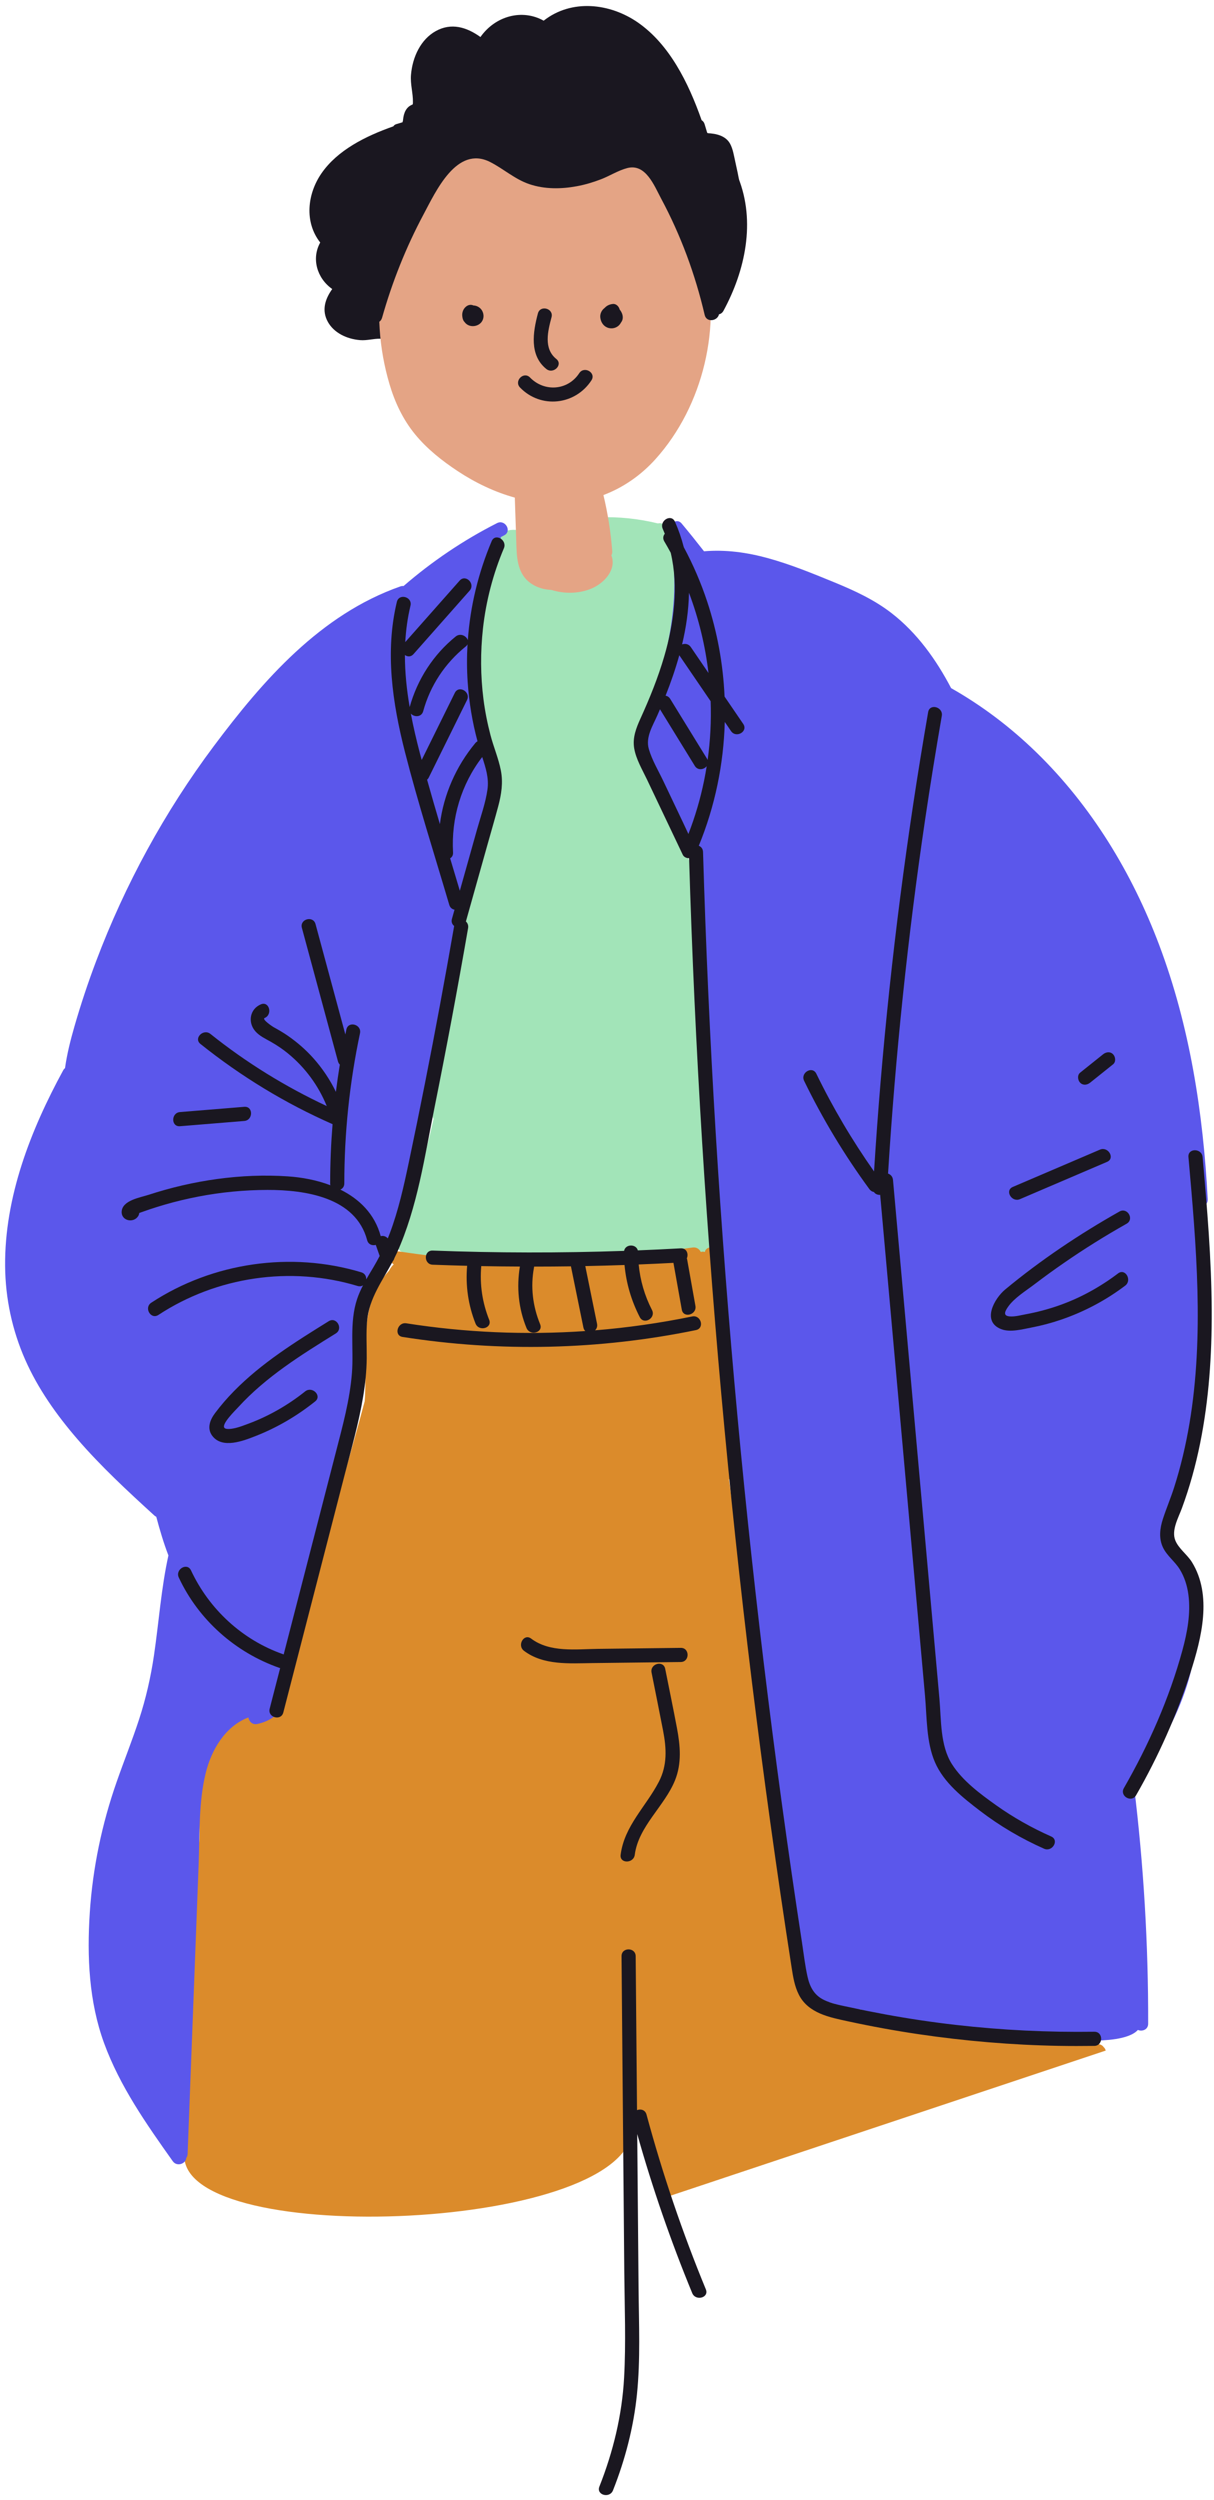 <?xml version="1.0" encoding="UTF-8"?>
<svg width="171px" height="352px" viewBox="0 0 171 352" version="1.1" xmlns="http://www.w3.org/2000/svg" xmlns:xlink="http://www.w3.org/1999/xlink">
    <title>Group</title>
    <g id="Page-1" stroke="none" stroke-width="1" fill="none" fill-rule="evenodd">
        <g id="Group" transform="translate(0.719, 0.847)" fill-rule="nonzero">
            <path d="M103.755,2.645 C103.995,4.752 103.829,6.86 103.483,8.942 C103.306,10.005 103.081,11.06 102.844,12.108 C102.658,12.935 102.522,13.871 102.121,14.606 C101.494,15.755 100.129,16.049 98.91,16.098 C98.782,16.521 98.656,16.943 98.529,17.365 C98.455,17.612 98.302,17.813 98.11,17.922 C96.233,23.263 93.55,28.613 89.137,31.676 C85.195,34.415 79.774,35.017 75.86,31.934 C72.844,33.627 69.055,32.614 66.955,29.635 C64.992,31.044 62.838,31.679 60.659,30.468 C58.579,29.312 57.389,26.884 57.172,24.314 C57.058,22.974 57.476,21.73 57.443,20.416 C57.424,19.639 56.92,19.428 56.537,18.882 C56.233,18.448 56.027,17.94 55.935,17.393 C55.728,16.163 56.02,14.938 56.585,13.881 C57.108,12.901 57.892,11.648 58.772,11.057 C58.888,10.981 59,10.921 59.111,10.874 C59.116,10.863 59.122,10.851 59.129,10.841 C59.534,10.163 60.255,9.969 60.901,10.315 C61.335,10.549 61.591,10.99 61.774,11.473 C61.845,11.555 61.907,11.655 61.952,11.778 C62.153,12.324 62.384,12.85 62.645,13.358 C63.406,14.312 64.167,15.263 64.928,16.215 C66.746,15.107 68.819,14.598 70.876,14.795 C71.884,14.892 72.883,15.125 73.829,15.537 C74.258,15.724 74.679,15.935 75.085,16.18 C75.363,16.347 75.632,16.532 75.894,16.729 C76.053,16.85 76.277,17.127 76.458,17.16 C76.972,17.254 77.848,16.497 78.282,16.259 C78.86,15.941 79.438,15.63 80.026,15.339 C81.145,14.784 82.288,14.303 83.468,13.94 C85.917,13.185 88.47,12.904 91,13.071 C91.079,13.076 91.151,13.094 91.217,13.118 C92.066,8.591 93.667,4.28 95.929,0.44 C96.071,0.198 96.319,-0.028 96.595,0.003 C98.764,0.245 100.93,0.508 103.095,0.792 C103.811,0.885 104.007,1.864 103.668,2.324 C103.71,2.418 103.741,2.525 103.755,2.645" id="path152" fill="#1A1720" transform="translate(79.868, 17) scale(-1, 1) rotate(-180) translate(-79.868, -17) "></path>
            <path d="M72.932,19.798 C73.109,21.347 72.986,22.897 72.732,24.428 C72.602,25.209 72.436,25.985 72.262,26.756 C72.125,27.364 72.025,28.052 71.731,28.593 C71.27,29.437 70.266,29.654 69.369,29.69 C69.276,30.001 69.183,30.311 69.089,30.621 C69.035,30.803 68.922,30.95 68.781,31.031 C67.401,34.958 65.428,38.892 62.183,41.144 C59.285,43.158 55.299,43.6 52.421,41.334 C50.203,42.579 47.417,41.834 45.873,39.643 C44.43,40.679 42.846,41.146 41.244,40.256 C39.714,39.406 38.839,37.621 38.68,35.731 C38.596,34.746 38.903,33.831 38.879,32.865 C38.865,32.294 38.495,32.138 38.213,31.737 C37.989,31.417 37.838,31.044 37.77,30.642 C37.618,29.737 37.833,28.837 38.248,28.06 C38.633,27.339 39.209,26.418 39.856,25.983 C39.941,25.927 40.024,25.883 40.106,25.849 C40.109,25.841 40.113,25.832 40.118,25.824 C40.417,25.325 40.947,25.183 41.422,25.438 C41.741,25.61 41.929,25.934 42.064,26.289 C42.116,26.349 42.162,26.423 42.194,26.513 C42.342,26.914 42.512,27.302 42.704,27.675 C43.264,28.376 43.823,29.075 44.383,29.775 C45.72,28.961 47.244,28.587 48.756,28.731 C49.497,28.803 50.232,28.974 50.928,29.277 C51.243,29.415 51.553,29.57 51.851,29.75 C52.056,29.873 52.253,30.009 52.446,30.154 C52.563,30.243 52.728,30.446 52.861,30.471 C53.238,30.539 53.883,29.983 54.202,29.808 C54.627,29.574 55.052,29.346 55.484,29.131 C56.307,28.723 57.148,28.369 58.015,28.103 C59.816,27.548 61.693,27.341 63.553,27.464 C63.612,27.468 63.664,27.481 63.713,27.498 C64.337,24.17 65.514,21 67.177,18.177 C67.282,17.999 67.464,17.832 67.667,17.855 C69.262,18.033 70.855,18.227 72.447,18.435 C72.974,18.504 73.117,19.224 72.868,19.562 C72.899,19.631 72.922,19.709 72.932,19.798" id="path152" fill="#1A1720" transform="translate(55.368, 30.353) scale(-1, 1) rotate(-90) translate(-55.368, -30.353) "></path>
            <path d="M98.427,115.368 C98.216,119.246 97.98,123.123 97.723,126.998 C97.683,127.6 97.215,127.919 96.741,127.952 C94.124,134.044 91.639,140.192 89.279,146.388 C94.325,155.18 95.728,165.823 93.121,175.623 C92.961,176.226 92.424,176.41 91.952,176.298 C89.212,176.967 86.403,177.263 83.581,177.155 C83.415,177.148 83.271,177.108 83.148,177.046 C82.537,177.04 81.949,176.567 82.223,175.843 C83.292,173.016 82.04,169.644 78.909,168.948 C75.988,168.299 73.145,170.831 73.817,173.855 C73.905,174.255 73.765,174.79 73.359,174.98 C72.419,175.42 71.451,175.546 70.475,175.198 C70.011,175.292 69.473,175.108 69.272,174.539 C67.101,168.392 65.777,161.836 66.148,155.294 C66.335,152.012 67.045,148.872 67.916,145.715 C68.729,142.762 69.555,139.707 69.044,136.65 C68.983,136.562 68.931,136.46 68.895,136.339 C64.645,122.22 61.755,107.719 60.233,93.054 C60.208,92.814 60.259,92.619 60.359,92.47 C59.016,86.519 57.359,80.638 55.387,74.858 C55.133,74.116 55.751,73.634 56.364,73.644 C56.52,73.471 56.737,73.346 57.017,73.311 C62.847,72.588 68.713,72.786 74.559,73.184 C74.661,72.816 74.964,72.531 75.472,72.58 C77.533,72.779 79.605,72.983 81.679,72.876 C83.617,72.778 85.513,72.331 87.436,72.094 C89.295,71.863 91.091,71.951 92.912,72.39 C93.743,72.59 94.565,72.838 95.391,73.062 C96.371,73.027 97.352,73.015 98.337,73.032 C98.527,73.036 98.689,73.084 98.823,73.162 C99.311,73.174 99.785,73.492 99.778,74.122 C99.621,87.879 99.175,101.631 98.427,115.368" id="path160" fill="#A2E4B8" transform="translate(77.553, 124.573) scale(-1, 1) rotate(-180) translate(-77.553, -124.573) "></path>
            <path d="M98.453,64.573 C97.119,69.655 94.257,74.433 89.801,77.348 C87.236,79.027 84.245,80.072 81.312,80.896 C78.057,81.812 74.711,82.367 71.34,82.608 C70.633,82.659 70.32,82.076 70.393,81.527 C61.212,79.629 54.715,71.239 53.163,62.236 C52.271,57.071 52.655,51.651 54.143,46.628 C54.903,44.055 56.044,41.64 57.751,39.556 C59.428,37.508 61.561,35.824 63.763,34.371 C66.227,32.744 68.944,31.436 71.795,30.648 C71.873,28.287 71.949,25.925 72.031,23.565 C72.101,21.489 72.444,19.481 74.396,18.361 C75.188,17.905 76.053,17.691 76.932,17.656 C78.683,17.111 80.604,17.103 82.331,17.74 C84.341,18.48 86.185,20.503 85.392,22.527 C85.487,22.675 85.539,22.861 85.521,23.092 C85.316,25.765 84.903,28.408 84.277,31.009 C87.059,32.059 89.559,33.783 91.624,36.08 C98.36,43.573 101.008,54.848 98.453,64.573" id="path162" fill="#E4A485" transform="translate(76.049, 49.932) scale(-1, 1) rotate(-180) translate(-76.049, -49.932) "></path>
            <path d="M67.187,44.255 C66.941,44.686 66.456,44.975 65.962,44.986 C65.617,45.149 65.229,45.079 64.913,44.816 C64.463,44.441 64.316,43.863 64.416,43.333 C64.436,43.175 64.485,43.016 64.562,42.861 C64.595,42.796 64.639,42.74 64.688,42.688 C64.876,42.422 65.146,42.213 65.493,42.123 C66.019,41.986 66.621,42.138 67.001,42.531 C67.455,43 67.503,43.696 67.187,44.255" id="path166" fill="#1A1720" transform="translate(65.888, 43.573) scale(-1, 1) rotate(-180) translate(-65.888, -43.573) "></path>
            <path d="M86.825,44.199 C86.761,44.336 86.677,44.467 86.569,44.588 C86.461,45.02 86.085,45.429 85.604,45.381 C85.149,45.337 84.733,45.144 84.448,44.82 C84.436,44.811 84.427,44.803 84.415,44.795 C84.409,44.789 84.403,44.787 84.397,44.781 C84.02,44.483 83.792,44.001 83.833,43.511 C83.885,42.896 84.22,42.313 84.805,42.065 C85.405,41.813 86.123,41.963 86.552,42.468 C86.639,42.571 86.709,42.679 86.769,42.792 C86.773,42.796 86.776,42.799 86.78,42.804 C87.088,43.201 87.053,43.756 86.825,44.199" id="path168" fill="#1A1720" transform="translate(85.416, 43.665) scale(-1, 1) rotate(-180) translate(-85.416, -43.665) "></path>
            <path d="M77.64,44.224 C75.815,45.691 76.451,48.153 76.968,50.103 C77.296,51.344 75.375,51.872 75.047,50.632 C74.352,48.016 73.821,44.751 76.232,42.816 C77.223,42.02 78.64,43.421 77.64,44.224" id="path170" fill="#1A1720" transform="translate(76.222, 46.959) scale(-1, 1) rotate(-180) translate(-76.222, -46.959) "></path>
            <path d="M80.869,55.229 C79.273,52.784 75.949,52.551 73.941,54.621 C73.047,55.544 71.64,54.133 72.533,53.212 C75.464,50.189 80.309,50.728 82.589,54.224 C83.292,55.301 81.567,56.301 80.869,55.229" id="path172" fill="#1A1720" transform="translate(77.501, 53.464) scale(-1, 1) rotate(-180) translate(-77.501, -53.464) "></path>
            <path d="M155.029,198.152 C154.975,198.366 154.871,198.526 154.74,198.64 C154.581,198.867 154.329,199.034 153.981,199.058 C140.451,200.004 127.027,202.146 113.868,205.44 C113.601,205.506 113.367,205.47 113.176,205.37 C109.72,219.663 107.14,234.166 105.5,248.779 C105.216,251.314 104.963,253.852 104.733,256.392 C105.015,256.61 105.201,256.959 105.128,257.396 C103.957,264.435 102.905,271.491 101.968,278.563 C102.208,278.719 102.376,278.984 102.369,279.362 C102.189,289.692 101.58,300.012 100.541,310.294 C100.425,311.45 98.745,311.558 98.561,310.588 C98.472,310.616 98.376,310.636 98.269,310.636 C98.173,310.636 98.081,310.616 97.993,310.59 C97.804,310.983 97.399,311.295 96.86,311.222 C89.987,310.286 83.113,309.416 76.171,309.279 C69.289,309.14 62.399,309.6 55.597,310.654 C54.472,310.828 53.921,309.3 54.736,308.844 C54.469,308.592 54.251,308.296 54.093,307.972 C49.479,302.967 51.128,295.914 50.651,289.572 C46.764,274.986 42.12,260.655 38.453,246.012 C38.423,246.016 38.237,246.108 38.205,246.11 C34.455,246.322 30.785,245.247 28.904,242.124 C26.676,238.422 27.583,232.151 27.36,227.932 C27.107,223.107 25.925,217.827 25.981,213 C26.04,208.028 25.592,203.779 25.397,198.81 C25.212,194.074 25.437,190.139 25.025,185.418 C24.531,185.412 25.245,184.022 25.236,183.386 C25.052,170.168 88.841,172.623 88.387,187.578 C88.36,188.467 88.325,189.355 88.291,190.243 C89.621,185.908 91.313,181.687 93.037,177.492" id="path174" fill="#DB8B2B" transform="translate(89.94, 243.008) scale(-1, 1) rotate(-180) translate(-89.94, -243.008) "></path>
            <path d="M94.64,252.158 C94.112,254.952 93.533,257.736 92.979,260.525 C92.729,261.781 90.809,261.249 91.057,259.996 C91.599,257.27 92.155,254.548 92.681,251.82 C93.165,249.306 93.291,246.944 92.085,244.621 C90.272,241.128 87.227,238.416 86.7,234.342 C86.536,233.074 88.531,233.086 88.692,234.342 C89.211,238.353 92.896,241.188 94.363,244.832 C95.324,247.217 95.105,249.685 94.64,252.158" id="path176" fill="#1A1720" transform="translate(90.864, 247.319) scale(-1, 1) rotate(-180) translate(-90.864, -247.319) "></path>
            <path d="M96.777,178.807 C92.261,177.879 87.692,177.227 83.101,176.855 C83.327,177.074 83.456,177.392 83.377,177.782 C82.825,180.488 82.275,183.194 81.723,185.9 C83.565,185.936 85.408,185.99 87.249,186.052 C87.483,183.492 88.209,181.019 89.397,178.712 C89.984,177.572 91.704,178.579 91.117,179.718 C90.079,181.735 89.455,183.894 89.243,186.127 C90.877,186.191 92.511,186.268 94.145,186.354 C94.148,186.324 94.151,186.295 94.156,186.264 C94.543,184.099 94.929,181.934 95.316,179.768 C95.541,178.508 97.461,179.043 97.237,180.298 C96.851,182.463 96.464,184.628 96.077,186.794 C96.065,186.864 96.045,186.928 96.024,186.988 C96.295,187.594 96.012,188.447 95.164,188.399 C93.152,188.287 91.139,188.191 89.124,188.111 C88.873,189.046 87.372,189.023 87.188,188.04 C78.204,187.73 69.209,187.743 60.225,188.084 C58.943,188.132 58.945,186.14 60.225,186.092 C61.845,186.031 63.464,185.98 65.084,185.94 C65.083,185.924 65.079,185.907 65.077,185.891 C64.839,183.135 65.24,180.38 66.261,177.81 C66.729,176.632 68.656,177.146 68.183,178.339 C67.217,180.767 66.844,183.288 67.069,185.891 C67.069,185.892 67.069,185.894 67.069,185.896 C68.883,185.86 70.696,185.843 72.511,185.834 C72.028,182.907 72.312,179.946 73.441,177.187 C73.92,176.016 75.848,176.528 75.361,177.716 C74.321,180.256 73.988,182.979 74.496,185.686 C74.505,185.734 74.509,185.78 74.513,185.826 C76.243,185.827 77.972,185.84 79.701,185.864 C80.287,182.994 80.871,180.123 81.456,177.252 C81.501,177.032 81.597,176.868 81.724,176.752 C73.317,176.175 64.848,176.535 56.516,177.842 C55.263,178.039 54.721,176.12 55.987,175.922 C69.704,173.768 83.705,174.087 97.307,176.887 C98.561,177.144 98.031,179.066 96.777,178.807" id="path178" fill="#1A1720" transform="translate(76.644, 181.655) scale(-1, 1) rotate(-180) translate(-76.644, -181.655) "></path>
            <path d="M98.705,302.582 C95.4,310.599 92.608,318.819 90.347,327.191 C90.165,327.865 89.512,328.015 89.009,327.813 C88.996,329.351 88.983,330.889 88.969,332.429 C88.92,338.114 88.871,343.799 88.82,349.486 C88.809,350.767 86.817,350.771 86.828,349.486 L87.088,319.734 L87.215,305.055 C87.259,300.089 87.463,295.087 87.188,290.123 C86.896,284.849 85.649,279.715 83.707,274.811 C83.235,273.618 85.16,273.102 85.627,274.281 C87.345,278.621 88.524,283.149 89,287.797 C89.504,292.727 89.271,297.727 89.228,302.675 C89.165,309.934 89.101,317.19 89.039,324.446 C91.185,316.838 93.771,309.362 96.784,302.051 C97.265,300.882 99.195,301.395 98.705,302.582" id="path186" fill="#1A1720" transform="translate(91.209, 312.031) scale(-1, 1) rotate(-180) translate(-91.209, -312.031) "></path>
            <path d="M95.171,231.845 C91.291,231.797 87.411,231.75 83.531,231.704 C80.432,231.666 76.729,231.161 74.096,233.15 C73.072,233.922 72.077,232.193 73.089,231.429 C75.828,229.361 79.504,229.662 82.741,229.702 C86.884,229.752 91.028,229.801 95.171,229.852 C96.452,229.868 96.455,231.86 95.171,231.845" id="path196" fill="#1A1720" transform="translate(84.4, 231.504) scale(-1, 1) rotate(-180) translate(-84.4, -231.504) "></path>
            <path d="M69.292,303.757 C64.552,301.352 60.136,298.37 56.121,294.896 C55.985,294.914 55.835,294.901 55.671,294.844 C44.424,290.897 36.339,281.645 29.388,272.35 C22.468,263.098 16.888,252.865 12.811,242.057 C11.675,239.046 10.657,235.99 9.767,232.897 C9.213,230.972 8.716,229.01 8.44,227.026 C8.343,226.949 8.255,226.848 8.181,226.714 C3.591,218.293 -0.083,208.876 0.001,199.148 C0.04,194.593 0.993,190.132 2.831,185.966 C4.632,181.881 7.244,178.198 10.149,174.828 C13.484,170.958 17.243,167.484 21.009,164.044 C21.1,163.961 21.196,163.9 21.293,163.856 C21.781,162.021 22.321,160.184 23.003,158.41 C21.981,153.784 21.66,149.018 20.967,144.326 C20.513,141.266 19.833,138.274 18.872,135.333 C17.903,132.369 16.741,129.473 15.712,126.53 C13.632,120.589 12.339,114.405 11.928,108.12 C11.524,101.954 11.805,95.584 13.947,89.734 C16.168,83.669 19.9,78.353 23.612,73.126 C24.213,72.277 25.48,72.789 25.513,73.577 C25.625,73.724 25.7,73.914 25.708,74.146 C26.056,83.273 26.403,92.4 26.751,101.528 L27.264,115.02 C27.424,119.217 27.249,123.633 28.248,127.74 C29.057,131.069 31.024,134.372 34.271,135.604 C34.341,135.062 34.813,134.536 35.508,134.68 C36.365,134.856 37.175,135.193 37.883,135.712 C38.757,136.349 38.928,136.8 39.059,137.853 L39.752,143.465 C39.815,143.549 39.867,143.648 39.907,143.762 C42.608,151.629 44.841,159.654 46.572,167.79 C47.431,171.826 48.168,175.889 48.781,179.97 C49.355,183.798 49.7,187.658 50.292,191.481 C50.676,193.961 51.22,196.482 52.229,198.785 C52.508,198.869 52.745,199.08 52.844,199.449 C52.944,199.825 53.041,200.201 53.14,200.577 C53.509,201.204 53.924,201.805 54.392,202.376 C54.721,202.777 54.681,203.252 54.465,203.604 C58.816,218.564 62.176,233.8 64.52,249.202 C64.56,249.469 64.504,249.704 64.391,249.896 C65.083,251.99 65.775,254.084 66.465,256.178 C67.704,259.926 69.483,263.773 68.697,267.793 C68.333,269.658 67.628,271.445 67.145,273.282 C66.683,275.042 66.319,276.832 66.072,278.636 C65.584,282.217 65.541,285.885 65.999,289.472 C66.523,293.58 67.757,297.589 69.7,301.248 C69.799,301.436 69.833,301.618 69.821,301.79 C69.98,301.872 70.137,301.956 70.297,302.036 C71.441,302.617 70.433,304.336 69.292,303.757" id="path198" fill="#5B57EB" transform="translate(35.401, 188.281) scale(-1, 1) rotate(-180) translate(-35.401, -188.281) "></path>
            <path d="M169.397,191.002 C168.76,203.164 166.869,215.377 162.557,226.812 C158.744,236.925 153.025,246.37 145.248,253.933 C141.649,257.433 137.623,260.494 133.253,262.965 C131.149,266.972 128.483,270.713 124.889,273.505 C122.429,275.417 119.621,276.704 116.756,277.88 C113.717,279.126 110.659,280.378 107.488,281.254 C104.525,282.073 101.491,282.494 98.448,282.232 C97.419,283.552 96.371,284.856 95.297,286.142 C94.476,287.128 93.072,285.712 93.889,284.733 C94.185,284.378 94.477,284.018 94.769,283.661 C94.275,283.541 93.816,283.086 93.915,282.442 C95.28,273.5 92.397,264.628 89.659,256.228 C89.539,255.857 89.631,255.553 89.829,255.34 C89.777,255.128 89.799,254.888 89.929,254.644 C92.481,249.861 94.967,245.042 97.387,240.19 C97.343,240.082 97.315,239.96 97.311,239.821 C96.753,219.14 98.121,198.468 100.175,177.898 C102.235,157.249 104.828,136.652 107.252,116.042 C108.615,104.454 109.979,92.869 111.341,81.281 C111.428,80.541 112.155,80.23 112.708,80.361 C112.909,79.538 113.52,78.856 114.351,78.453 C115.015,78.133 115.741,78.042 116.441,77.834 C117.264,77.59 117.989,77.18 118.636,76.617 C119.228,76.101 119.988,76.433 120.264,76.96 C124.557,75.868 128.955,75.198 133.351,74.622 C136.689,74.186 140.032,73.781 143.372,73.365 C146.639,72.957 149.923,72.477 153.223,72.533 C154.628,72.556 158.307,72.636 159.56,74.048 C160.149,73.786 161.005,74.076 161.008,74.917 C161.037,86.092 160.372,97.26 159.017,108.35 C164.727,116.67 169.677,126.093 167.104,136.409 C166.469,138.949 165.34,141.322 163.741,143.377 C163.776,143.436 163.808,143.5 163.833,143.57 C169.133,157.928 169.408,173.462 168.52,188.565 C168.492,189.057 168.457,189.55 168.427,190.044 C168.932,190.032 169.431,190.35 169.397,191.002" id="path200" fill="#5B57EB" transform="translate(129.502, 179.502) scale(-1, 1) rotate(-180) translate(-129.502, -179.502) "></path>
            <path d="M45.579,202.171 C40.884,199.258 36.117,196.287 32.227,192.316 C31.275,191.346 30.385,190.316 29.569,189.23 C28.868,188.298 28.396,187.088 29.173,186.046 C30.591,184.143 33.584,185.338 35.303,186.012 C38.34,187.204 41.125,188.844 43.673,190.88 C44.675,191.68 43.257,193.08 42.264,192.288 C39.869,190.375 37.16,188.816 34.287,187.747 C33.677,187.52 33.053,187.274 32.42,187.127 C32.113,187.055 31.18,186.868 30.907,187.14 C30.397,187.647 32.424,189.61 32.837,190.064 C36.74,194.342 41.704,197.423 46.584,200.451 C47.672,201.126 46.672,202.85 45.579,202.171" id="path202" fill="#1A1720" transform="translate(37.913, 193.672) scale(-1, 1) rotate(-180) translate(-37.913, -193.672) "></path>
            <path d="M67.205,210.048 C67.693,208.544 68.175,207.075 67.941,205.45 C67.671,203.562 66.996,201.7 66.481,199.867 C65.672,196.984 64.861,194.103 64.052,191.219 C63.599,192.742 63.143,194.264 62.685,195.786 C62.941,195.936 63.119,196.21 63.096,196.608 C62.819,201.428 64.257,206.227 67.205,210.048 L67.205,210.048 Z M61.244,200.599 C60.627,202.68 60.023,204.764 59.439,206.854 C59.531,206.932 59.613,207.035 59.68,207.17 C61.473,210.803 63.268,214.436 65.063,218.07 C65.628,219.215 63.911,220.226 63.343,219.075 C61.788,215.928 60.235,212.782 58.68,209.634 C58.597,209.939 58.513,210.244 58.433,210.55 C57.948,212.4 57.504,214.276 57.151,216.167 C57.608,215.638 58.653,215.623 58.893,216.504 C59.883,220.118 61.964,223.252 64.875,225.604 C64.996,225.703 65.08,225.808 65.135,225.919 C65.033,224.159 65.037,222.39 65.155,220.62 C65.345,217.799 65.804,214.991 66.543,212.26 C66.433,212.206 66.327,212.123 66.229,212.006 C63.512,208.732 61.779,204.771 61.244,200.599 L61.244,200.599 Z M70.257,239.438 C70.752,240.604 69.036,241.622 68.537,240.443 C66.66,236.003 65.517,231.287 65.175,226.496 C64.983,227.096 64.128,227.548 63.467,227.014 C60.319,224.468 58.063,220.976 56.987,217.079 C56.569,219.508 56.313,221.96 56.315,224.41 C56.665,224.151 57.149,224.111 57.525,224.536 C60.16,227.516 62.796,230.495 65.431,233.474 C66.277,234.431 64.875,235.846 64.023,234.883 C61.469,231.996 58.917,229.111 56.364,226.226 C56.46,227.943 56.693,229.658 57.101,231.358 C57.401,232.604 55.481,233.136 55.181,231.888 C53.495,224.867 54.56,217.655 56.321,210.759 C58.168,203.527 60.455,196.394 62.563,189.235 C62.683,188.826 62.977,188.611 63.303,188.552 L62.939,187.26 C62.816,186.822 62.979,186.474 63.253,186.26 C61.968,178.862 60.599,171.478 59.14,164.112 C58.405,160.403 57.651,156.696 56.869,152.996 C56.155,149.615 55.404,146.22 54.184,142.979 C54.095,142.743 54.001,142.507 53.905,142.272 C53.663,142.548 53.297,142.691 52.908,142.586 C52.065,145.72 49.896,147.819 47.224,149.144 C47.539,149.28 47.779,149.571 47.78,150.016 C47.781,157.123 48.516,164.198 49.989,171.151 C50.255,172.402 48.335,172.936 48.069,171.68 C48.02,171.448 47.973,171.216 47.927,170.986 C46.525,176.164 45.125,181.346 43.725,186.526 C43.391,187.762 41.468,187.238 41.804,185.995 C43.497,179.731 45.191,173.466 46.884,167.202 C46.937,167.006 47.029,166.855 47.147,166.743 C46.939,165.467 46.756,164.188 46.596,162.904 C45.764,164.615 44.7,166.208 43.424,167.638 C42.365,168.824 41.159,169.876 39.852,170.784 C39.196,171.242 38.507,171.635 37.807,172.022 C37.701,172.08 36.117,173.122 36.556,173.304 C37.721,173.792 37.209,175.72 36.025,175.226 C34.48,174.579 34.148,172.708 35.237,171.447 C35.832,170.759 36.673,170.39 37.447,169.947 C38.288,169.468 39.096,168.926 39.845,168.312 C42.267,166.332 44.14,163.779 45.307,160.903 C39.472,163.634 33.959,167.032 28.925,171.059 C27.932,171.852 26.513,170.451 27.516,169.65 C33.213,165.095 39.448,161.291 46.125,158.355 C45.903,155.583 45.788,152.802 45.788,150.016 C45.787,149.923 45.799,149.836 45.819,149.756 C43.9,150.484 41.812,150.875 39.813,151.008 C33.243,151.45 26.459,150.447 20.212,148.41 C19.037,148.027 16.536,147.639 16.421,146.074 C16.324,144.738 18.111,144.36 18.76,145.434 C18.836,145.559 18.877,145.702 18.891,145.847 C18.98,145.879 19.068,145.912 19.156,145.944 C19.565,146.092 19.976,146.235 20.388,146.372 C21.095,146.608 21.807,146.828 22.521,147.035 C24.073,147.483 25.644,147.858 27.229,148.163 C30.433,148.782 33.696,149.09 36.959,149.098 C42.245,149.108 49.389,148.078 50.996,142.023 C51.161,141.402 51.729,141.224 52.211,141.359 C52.395,140.839 52.577,140.319 52.761,139.799 C52.488,139.274 52.203,138.758 51.9,138.247 C51.555,137.667 51.203,137.088 50.868,136.5 C50.892,136.916 50.687,137.343 50.173,137.498 C40.277,140.48 29.232,138.891 20.589,133.218 C19.521,132.518 20.519,130.792 21.595,131.498 C29.819,136.895 40.224,138.416 49.644,135.576 C49.951,135.484 50.213,135.535 50.416,135.667 C50.099,135.052 49.813,134.423 49.591,133.763 C48.464,130.407 49.125,126.771 48.853,123.308 C48.556,119.538 47.544,115.863 46.601,112.215 C45.659,108.56 44.715,104.906 43.772,101.251 L39.239,83.695 C39.212,83.707 39.185,83.718 39.157,83.728 C33.429,85.728 28.748,90.046 26.185,95.53 C25.643,96.69 23.925,95.679 24.465,94.523 C27.248,88.568 32.433,83.97 38.627,81.807 C38.667,81.794 38.705,81.783 38.743,81.774 L37.267,76.056 C36.947,74.814 38.868,74.284 39.188,75.526 C41.108,82.963 43.028,90.4 44.948,97.836 C45.908,101.555 46.868,105.274 47.828,108.992 C48.768,112.634 49.817,116.272 50.431,119.988 C50.725,121.776 50.919,123.58 50.936,125.394 C50.952,127.154 50.833,128.92 50.992,130.676 C51.28,133.856 53.173,136.338 54.613,139.064 C54.717,139.188 54.793,139.332 54.831,139.487 C54.956,139.735 55.077,139.984 55.192,140.238 C58.083,146.643 59.107,153.855 60.485,160.696 C62.176,169.096 63.751,177.519 65.215,185.96 C65.284,186.355 65.141,186.678 64.907,186.896 C65.929,190.534 66.951,194.172 67.973,197.81 C68.469,199.576 68.987,201.338 69.459,203.11 C69.907,204.787 70.167,206.454 69.827,208.176 C69.496,209.859 68.804,211.467 68.371,213.126 C67.935,214.787 67.599,216.479 67.381,218.183 C66.961,221.479 66.945,224.831 67.308,228.134 C67.736,232.01 68.739,235.848 70.257,239.438" id="path204" fill="#1A1720" transform="translate(43.382, 157.893) scale(-1, 1) rotate(-180) translate(-43.382, -157.893) "></path>
            <path d="M33.688,157.717 C30.671,157.47 27.653,157.225 24.636,156.978 C23.367,156.876 23.356,154.882 24.636,154.986 C27.653,155.233 30.671,155.478 33.688,155.725 C34.957,155.828 34.968,157.821 33.688,157.717" id="path206" fill="#1A1720" transform="translate(29.162, 156.352) scale(-1, 1) rotate(-180) translate(-29.162, -156.352) "></path>
            <path d="M96.253,242.753 C95.071,245.237 93.889,247.721 92.708,250.205 C92.016,251.661 91.12,253.141 90.673,254.696 C90.192,256.372 91.208,257.936 91.863,259.421 C91.992,259.713 92.119,260.005 92.244,260.298 C93.877,257.642 95.512,254.988 97.147,252.33 C97.576,251.632 98.44,251.793 98.825,252.288 C98.717,251.608 98.596,250.929 98.457,250.253 C97.935,247.697 97.199,245.185 96.253,242.753 L96.253,242.753 Z M94.964,267.902 C96.436,265.744 97.909,263.586 99.381,261.429 C99.479,258.668 99.339,255.897 98.955,253.157 C98.932,253.216 98.903,253.276 98.867,253.337 C97.141,256.141 95.415,258.945 93.689,261.75 C93.519,262.028 93.281,262.169 93.031,262.209 C93.769,264.07 94.429,265.97 94.964,267.902 L94.964,267.902 Z M96.327,276.702 C97.701,273.066 98.621,269.262 99.077,265.401 L96.587,269.052 C96.273,269.512 95.767,269.581 95.357,269.425 C95.927,271.812 96.283,274.244 96.327,276.702 Z M153.423,74.1 C146.904,74.009 140.383,74.322 133.904,75.064 C130.593,75.441 127.297,75.934 124.02,76.536 C122.433,76.826 120.851,77.142 119.275,77.485 C117.931,77.776 116.472,77.998 115.236,78.632 C113.912,79.313 113.333,80.476 113.02,81.882 C112.673,83.442 112.493,85.05 112.252,86.63 C111.755,89.873 111.271,93.12 110.8,96.366 C109.844,102.969 108.939,109.578 108.087,116.196 C106.396,129.346 104.911,142.522 103.633,155.718 C102.351,168.981 101.277,182.262 100.413,195.558 C99.555,208.789 98.904,222.032 98.463,235.284 C98.408,236.922 98.356,238.564 98.308,240.204 C98.295,240.656 98.037,240.948 97.711,241.08 C99.987,246.62 101.209,252.55 101.371,258.514 C101.664,258.085 101.957,257.656 102.251,257.225 C102.968,256.173 104.696,257.168 103.971,258.232 C103.093,259.516 102.217,260.8 101.341,262.085 C101.141,266.62 100.327,271.132 98.893,275.461 C98.019,278.104 96.913,280.666 95.596,283.118 C95.284,284.338 94.872,285.536 94.355,286.702 C93.837,287.873 92.12,286.86 92.635,285.697 C92.735,285.468 92.829,285.238 92.921,285.008 C92.692,284.729 92.612,284.338 92.853,283.932 C93.167,283.405 93.465,282.87 93.757,282.332 C94.88,277.55 94.22,272.469 92.849,267.76 C91.972,264.749 90.795,261.85 89.499,259 C88.891,257.662 88.361,256.312 88.608,254.818 C88.864,253.28 89.736,251.829 90.399,250.438 L95.452,239.816 C95.608,239.488 95.979,239.322 96.344,239.328 C96.745,226.04 97.352,212.758 98.173,199.489 C99.011,185.928 100.067,172.381 101.343,158.854 C102.617,145.328 104.109,131.822 105.82,118.345 C106.667,111.68 107.564,105.021 108.515,98.37 C108.997,94.993 109.495,91.616 110.004,88.242 C110.26,86.554 110.517,84.866 110.78,83.181 C110.988,81.849 111.195,80.508 111.816,79.294 C113.152,76.689 116.141,76.128 118.744,75.564 C122.024,74.853 125.328,74.25 128.648,73.76 C135.185,72.793 141.781,72.234 148.389,72.114 C150.067,72.084 151.745,72.084 153.423,72.108 C154.704,72.126 154.707,74.118 153.423,74.1" id="path208" fill="#1A1720" transform="translate(121.465, 179.656) scale(-1, 1) rotate(-180) translate(-121.465, -179.656) "></path>
            <path d="M147.348,100.512 C144.631,101.717 142.036,103.175 139.611,104.897 C137.372,106.488 134.865,108.341 133.372,110.691 C131.689,113.333 131.872,116.943 131.601,119.961 C131.3,123.332 130.997,126.705 130.696,130.077 C129.5,143.433 128.304,156.789 127.108,170.145 C126.427,177.748 125.745,185.353 125.065,192.956 C125.023,193.424 124.724,193.721 124.369,193.844 C125.411,210.537 127.145,227.187 129.596,243.731 C130.317,248.593 131.1,253.445 131.939,258.288 C132.156,259.541 130.237,260.08 130.017,258.817 C127.025,241.555 124.781,224.163 123.315,206.705 C122.963,202.523 122.66,198.336 122.396,194.147 C119.321,198.508 116.603,203.105 114.267,207.905 C113.705,209.057 111.988,208.049 112.547,206.9 C115.148,201.552 118.221,196.456 121.736,191.661 C121.912,191.42 122.143,191.292 122.381,191.248 C122.565,190.96 122.913,190.828 123.26,190.848 C124.436,177.732 125.611,164.616 126.785,151.499 C127.407,144.557 128.028,137.615 128.651,130.672 L129.573,120.357 C129.848,117.299 129.741,113.817 130.98,110.956 C132.225,108.077 134.912,105.967 137.34,104.111 C140.121,101.985 143.144,100.211 146.344,98.791 C147.505,98.276 148.52,99.993 147.348,100.512" id="path210" fill="#1A1720" transform="translate(130.152, 179.116) scale(-1, 1) rotate(-180) translate(-130.152, -179.116) "></path>
            <path d="M164.828,197.477 C164.26,198.909 165.264,200.655 165.756,201.987 C166.852,204.959 167.697,208.021 168.325,211.125 C169.568,217.274 169.987,223.566 169.959,229.831 C169.927,237.053 169.312,244.257 168.675,251.445 C168.563,252.711 166.568,252.725 166.681,251.445 C167.784,239.018 168.909,226.329 166.827,213.941 C166.312,210.881 165.601,207.853 164.655,204.898 C164.181,203.419 163.573,201.987 163.091,200.514 C162.653,199.178 162.472,197.729 163.115,196.429 C163.684,195.275 164.779,194.493 165.452,193.405 C166.119,192.327 166.505,191.103 166.672,189.85 C167.023,187.221 166.521,184.522 165.829,181.987 C163.977,175.209 161.083,168.675 157.585,162.591 C156.945,161.478 158.667,160.474 159.307,161.586 C162.455,167.065 165.039,172.867 166.973,178.883 C168.529,183.721 170.057,189.747 167.172,194.41 C166.512,195.477 165.288,196.319 164.828,197.477" id="path212" fill="#1A1720" transform="translate(163.703, 206.751) scale(-1, 1) rotate(-180) translate(-163.703, -206.751) "></path>
            <path d="M144.96,176.095 C146.321,177.131 147.707,178.136 149.115,179.109 C151.98,181.092 154.937,182.935 157.972,184.647 C159.089,185.277 158.087,186.999 156.967,186.367 C151.316,183.179 145.873,179.533 140.873,175.391 C139.333,174.115 137.512,170.877 140.316,169.801 C141.579,169.317 143.245,169.779 144.528,170.023 C145.967,170.296 147.387,170.673 148.773,171.149 C152.008,172.257 155.045,173.868 157.772,175.929 C158.781,176.693 157.789,178.424 156.767,177.651 C154.224,175.728 151.416,174.176 148.403,173.125 C146.913,172.605 145.384,172.199 143.832,171.912 C143.093,171.776 142.224,171.529 141.469,171.601 C140.515,171.692 140.849,172.345 141.268,172.943 C142.152,174.209 143.749,175.172 144.96,176.095" id="path214" fill="#1A1720" transform="translate(148.657, 178.047) scale(-1, 1) rotate(-180) translate(-148.657, -178.047) "></path>
            <path d="M154.211,167.986 L141.944,162.738 C140.768,162.236 141.783,160.518 142.949,161.017 L155.216,166.265 C156.391,166.768 155.377,168.485 154.211,167.986" id="path216" fill="#1A1720" transform="translate(148.58, 164.502) scale(-1, 1) rotate(-180) translate(-148.58, -164.502) "></path>
            <path d="M156.068,151.588 C155.657,152.008 155.077,151.923 154.659,151.588 C153.581,150.725 152.503,149.863 151.424,149 C151,148.661 151.077,147.945 151.424,147.591 C151.835,147.172 152.415,147.257 152.832,147.591 C153.911,148.455 154.989,149.317 156.068,150.18 C156.492,150.519 156.415,151.235 156.068,151.588" id="path218" fill="#1A1720" transform="translate(153.746, 149.59) scale(-1, 1) rotate(-180) translate(-153.746, -149.59) "></path>
            <path d="M103.276,32.815 C102.225,35.453 100.591,37.844 98.343,39.604 C95.727,41.653 92.515,42.544 89.301,43.153 C82.381,44.468 75.124,45.031 68.101,44.304 C62.089,43.681 56.173,41.599 52.805,36.263 C48.551,29.523 49.557,21.256 50.58,13.771 C50.632,13.393 50.832,13.169 51.088,13.072 C51.356,12.232 52.795,12.032 53.099,13.105 C54.525,18.145 56.465,23.02 58.933,27.641 C60.679,30.909 63.617,37.42 68.329,35.027 C70.229,34.061 71.791,32.609 73.84,31.915 C75.991,31.185 78.328,31.212 80.54,31.623 C81.704,31.839 82.843,32.18 83.947,32.605 C85.179,33.08 86.364,33.848 87.643,34.18 C90.232,34.851 91.428,31.708 92.411,29.872 C95.176,24.712 97.213,19.205 98.537,13.505 C98.801,12.371 100.353,12.64 100.556,13.588 C100.801,13.639 101.031,13.795 101.188,14.085 C104.26,19.744 105.736,26.649 103.276,32.815" id="path82" fill="#1A1720" transform="translate(77.1, 28.497) scale(-1, 1) rotate(-180) translate(-77.1, -28.497) "></path>
        </g>
    </g>
</svg>